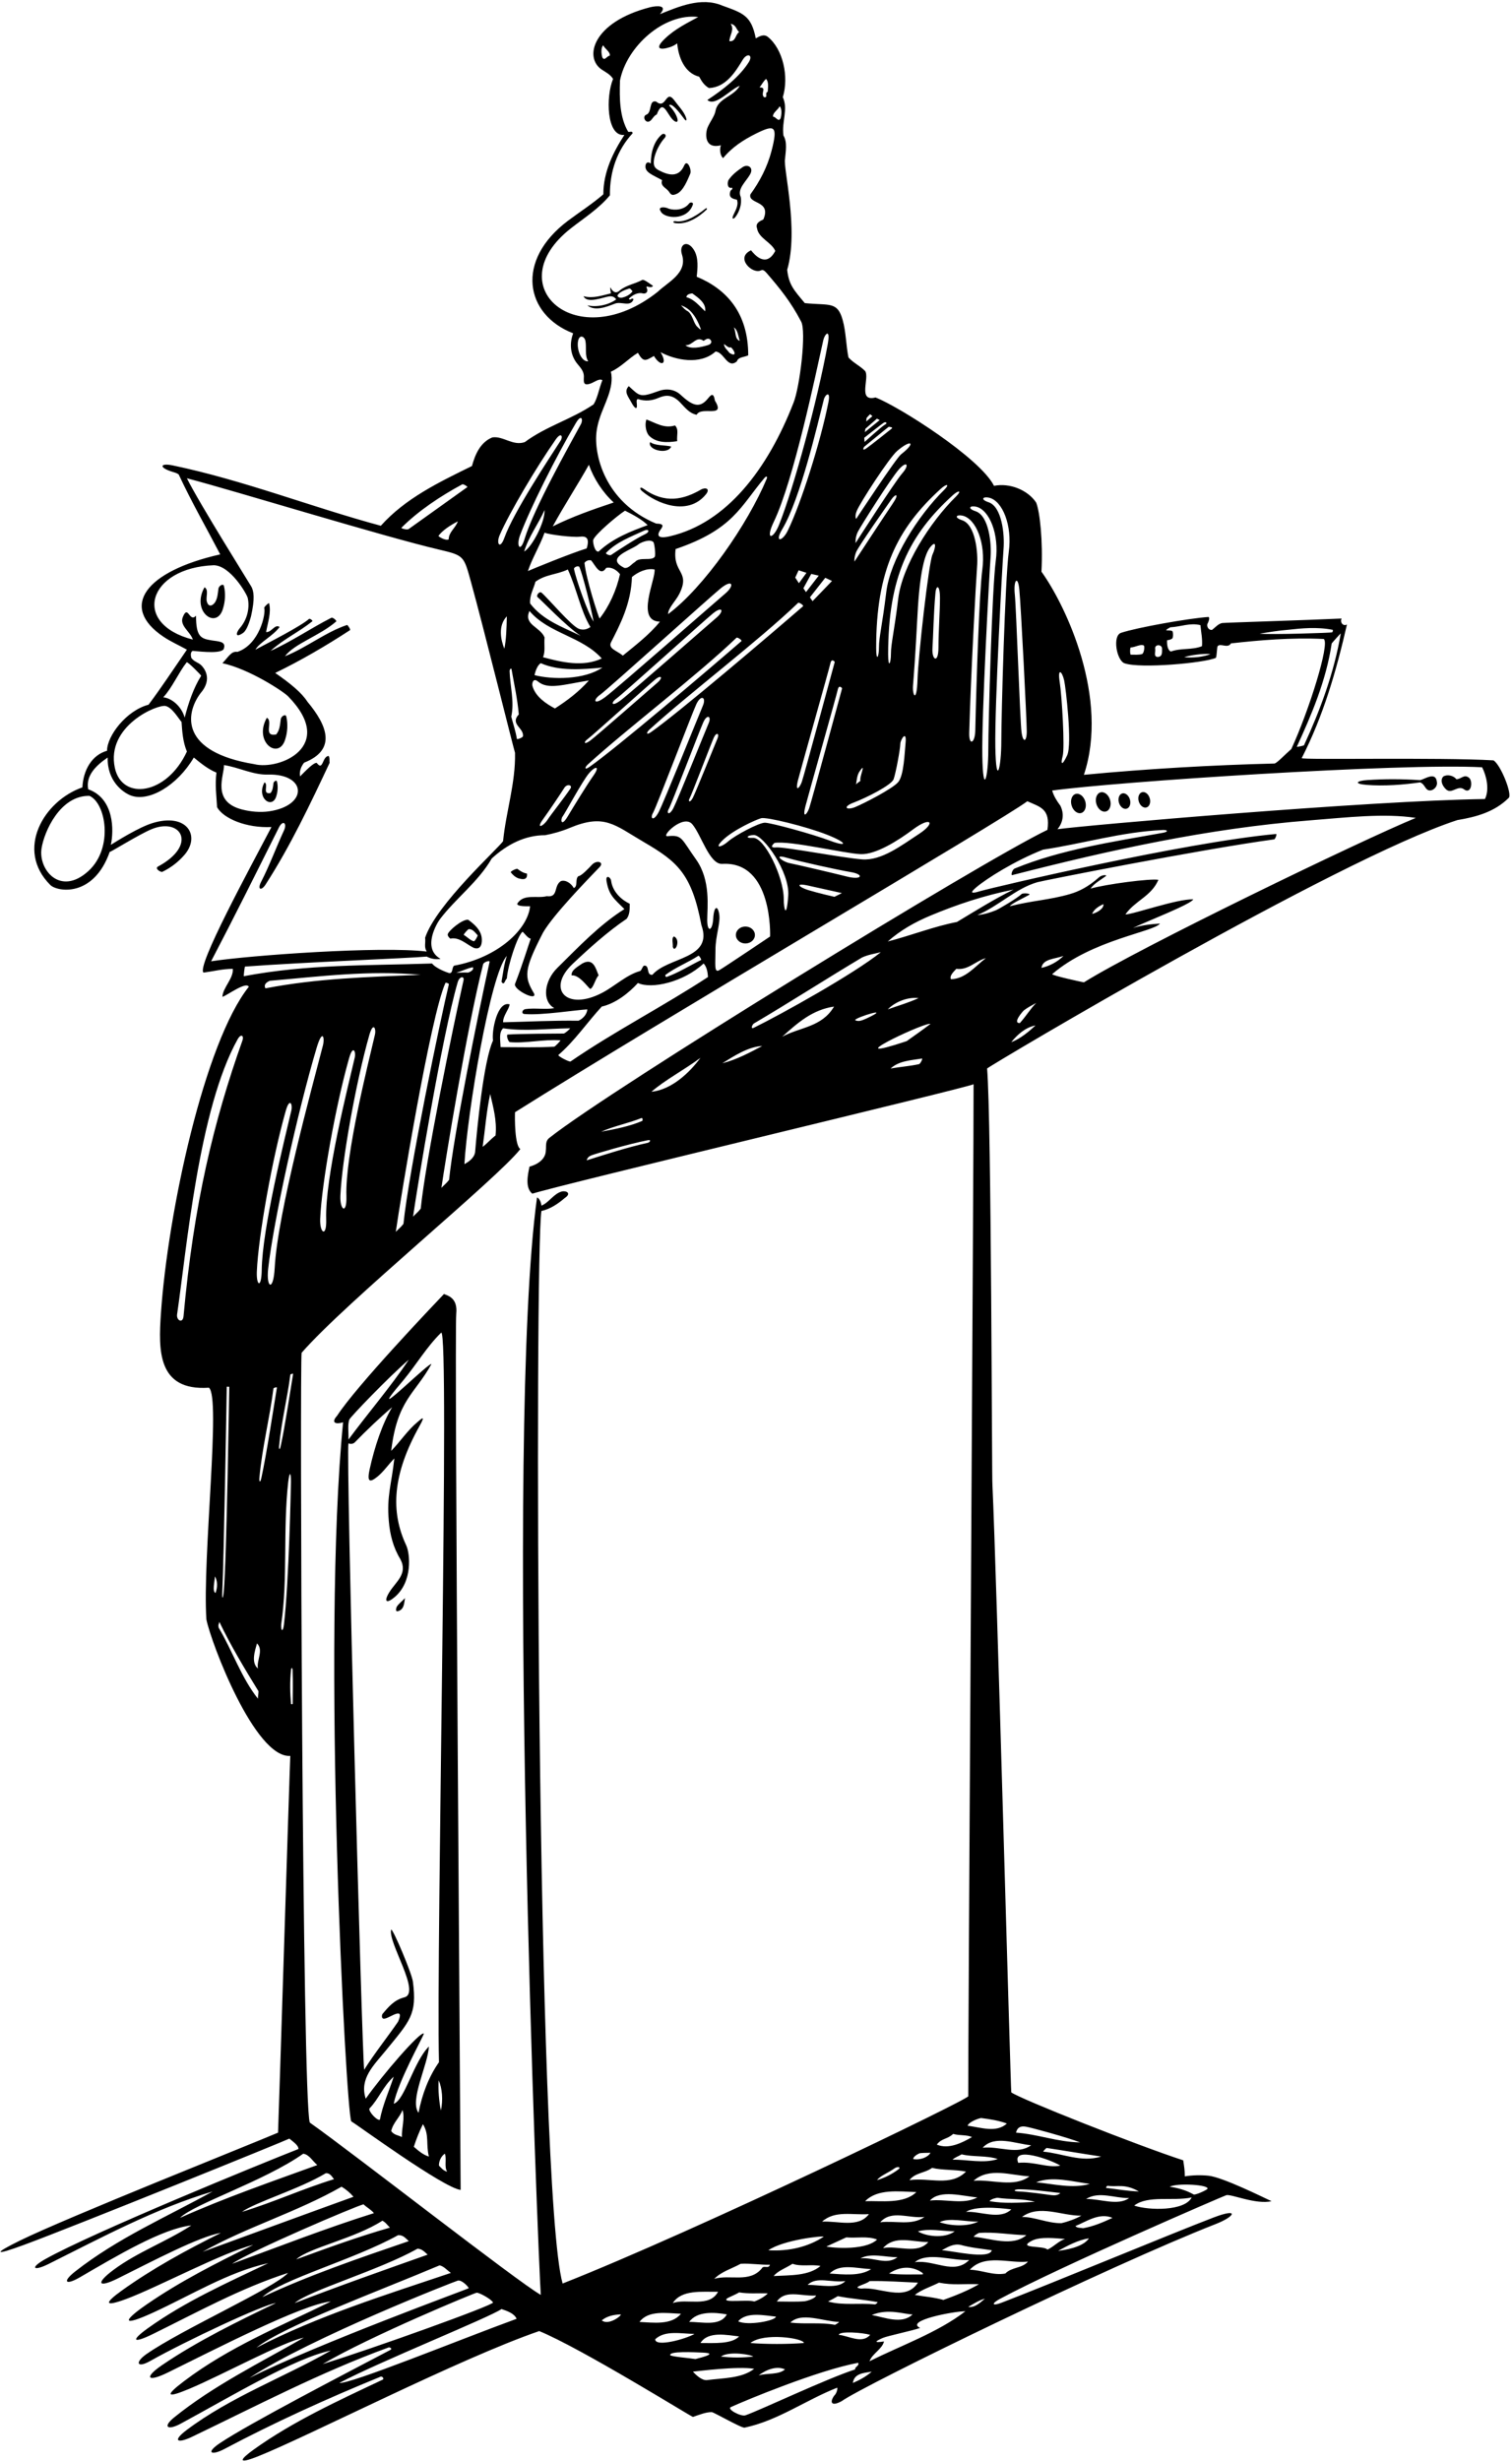 <?xml version="1.0" encoding="UTF-8"?>
<svg xmlns="http://www.w3.org/2000/svg" xmlns:xlink="http://www.w3.org/1999/xlink" width="394pt" height="641pt" viewBox="0 0 394 641" version="1.1">
<g id="surface1">
<path style=" stroke:none;fill-rule:nonzero;fill:rgb(0%,0%,0%);fill-opacity:1;" d="M 389.16 198.031 C 375.07 197.215 339.527 197.949 339.199 197.461 C 344.852 186.402 348.211 174.773 350.992 162.652 C 349.93 163.227 349.109 161.996 349.602 161.094 C 340.922 161.504 318.855 162.176 318.434 162.27 C 317.438 162.488 316.605 163.469 315.859 164.043 C 315.074 164.234 314.383 163.305 314.629 162.488 C 314.711 162.406 315.449 160.852 314.875 160.688 C 309.688 161.051 296.289 163.438 292.121 164.82 C 289.824 165.582 290.969 172.039 293.047 172.758 C 297.168 174.184 313.828 172.688 316.84 171.332 C 317.086 170.84 317.109 168.543 317.285 168.316 C 318 167.391 319.914 169.016 320.773 167.566 C 328.145 166.746 336.496 166.008 344.934 166.418 C 346.66 167.496 341 185.344 336.496 195.082 C 334.766 196.598 332.895 198.605 332.156 198.852 C 315.859 199.262 298.742 200.242 282.445 201.801 C 289.059 181.895 277.898 157.973 271.387 148.891 C 271.797 140.926 270.977 133.25 269.996 130.875 C 267.785 127.598 263.113 125.715 259.02 126.535 C 255.395 119.281 234.184 105.844 228.145 103.52 C 223.395 104.746 226.672 98.441 225.441 96.641 C 223.969 95.164 222.574 94.676 221.102 93.117 C 220.465 90.117 220.473 86.473 219.574 83.305 C 218.203 78.445 216.191 79.598 209.719 78.949 C 206.938 75.613 205.547 74.203 205.129 70.27 C 208.191 59.828 204.066 43.734 204.559 41.441 C 204.723 39.473 205.215 37.016 204.148 35.297 C 203.656 31.531 205.457 28.5 203.984 25.305 C 205.621 20.062 204.066 12.773 200.055 9.582 C 198.988 8.781 197.844 9.5 196.941 9.988 C 195.77 4.078 193.68 3.426 188.258 1.473 C 182.691 -0.902 176.711 1.801 171.961 3.684 C 174.188 1.227 171.07 1.48 169.422 1.883 C 154.328 5.754 152.078 15.121 156.902 18.188 C 157.941 18.848 159.105 19.469 159.758 20.555 C 157.832 25.156 158.031 35.684 162.707 35.133 C 159.84 39.555 157.219 44.715 157.219 50.613 C 154.254 53.176 150.949 55.277 147.969 57.52 C 134.258 67.836 136.746 81.906 149.355 86.812 C 148.254 89.754 148.707 92.727 150.566 94.906 C 151.355 95.836 152.113 96.742 152.145 97.949 C 152.176 99.141 151.688 100.766 154.07 99.82 C 155.062 99.426 156.156 98.516 156.973 99.016 C 156.074 101.227 155.746 103.602 154.68 105.32 C 148.867 109.254 142.395 110.973 136.746 115.148 C 133.633 116.215 131.129 113.5 128.309 113.922 C 125.195 115.148 123.805 118.344 122.984 121.375 C 114.305 125.633 105.621 129.809 99.234 136.934 C 80.977 132.008 63.598 125.09 44.973 121.207 C 41.754 120.535 41.293 121.73 44.793 122.84 C 45.406 123.031 46.082 123.176 46.574 123.586 C 49.93 130.793 53.703 137.328 57.383 144.387 C 37.828 148.805 30.996 158.047 42.594 165.836 C 44.492 167.113 46.738 168.105 48.703 169.203 C 44.379 175.484 42.316 178.703 38.711 183.535 C 32.93 185.051 27.895 191.641 27.895 195.535 C 23.965 196.641 21.711 200.484 21.465 205.07 C 11.402 208.574 3.906 221.312 13.102 230.484 C 14.906 232.285 24.363 233.828 28.59 221.875 C 28.836 221.957 36.137 217.363 39.469 215.973 C 47.172 212.766 51.645 220.09 41.102 225.727 C 40.281 226.297 41.953 227.227 42.297 227.066 C 44.512 226.016 46.5 224.465 48.074 222.641 C 52.34 217.688 48.699 211.562 39.648 214.398 C 36.113 215.508 30.488 219.031 28.883 220.035 C 29.691 216.363 29.805 207.973 22.984 205.566 C 22.25 201.883 25.281 199.18 28.062 197.297 C 27.895 203.449 32.066 206.414 34.086 207.184 C 38.738 208.953 46.164 204.66 50.504 197.297 C 52.305 198.77 54.191 200.324 56.402 201.227 C 55.992 204.586 56.402 206.961 56.566 210.234 C 58.203 213.184 64.207 215.711 70.734 215.395 C 65.082 226.203 51.078 251.84 53.043 253.312 C 55.582 252.984 58.039 252.332 60.66 252.332 C 60.906 254.789 58.039 257.246 57.957 259.621 C 59.023 259.375 64.098 255.523 64.836 257 C 53.305 271.461 43.727 315.707 41.934 342.094 C 41.289 351.602 40.965 362.332 54.434 361.422 C 57.629 363.797 52.715 405.566 53.781 421.781 C 54.996 427.867 66.418 457.941 75.648 457.324 C 75.484 459.945 72.535 554.785 72.453 555.441 C 65.43 558.453 17.586 577.469 5.184 583.555 C -1.68 586.922 -1.738 587.621 6.246 584.676 C 19.789 579.68 74.668 557.438 75.402 556.996 C 76.383 557.816 77.777 558.719 77.777 559.699 C 68.336 563.387 24.137 581.461 11.824 588.367 C 7.688 590.684 8.648 591.645 12.684 589.633 C 26.629 582.676 40.613 575.145 55.418 570.758 C 43.34 577.449 30.754 582.844 19.566 591.617 C 16.18 594.273 17.035 595.305 20.789 593.129 C 30.43 587.531 42.324 580.422 49.848 579.602 C 43.398 583.828 35.883 586.488 29.551 591.203 C 24.809 594.734 25.617 595.938 30.668 593.426 C 39.477 589.051 52.098 582.387 57.547 581.566 C 48.566 586.02 39.652 590.879 31.656 596.629 C 27.309 599.758 26.973 600.949 32.832 598.785 C 40.883 595.809 58.367 586.484 65.984 584.68 C 56.281 589.449 46.969 594.145 38.113 600.258 C 31.984 604.492 31.617 606.105 39.867 602.324 C 49.777 597.789 59.492 591.723 69.914 589.43 C 59.285 594.512 48.441 599.305 38.605 606.328 C 33.887 609.699 34.676 610.426 39.867 607.875 C 51.391 602.215 62.758 595.918 75.074 591.969 C 71.301 596.027 47.441 606.652 38.156 613.121 C 35.105 615.25 35.652 616.875 39.098 614.938 C 48.535 609.625 68.816 600.137 71.879 599.832 C 62.012 604.574 51.504 609.672 42.219 615.996 C 37.5 619.211 38.285 620.594 43.781 617.895 C 55.574 612.105 78.84 600.098 86.211 599.422 C 73.07 605.879 59.707 611.254 47.891 620.219 C 43.016 623.918 43.215 624.723 49.328 622.16 C 57.852 618.59 73.805 609.875 79.168 608.84 C 67.648 615.445 55.621 621.332 45.391 629.602 C 42.277 632.117 43.688 633.078 47.094 631.234 C 60.453 624.004 76.805 614.129 86.211 612.199 C 73.863 619.242 60.109 624.258 48.652 632.879 C 44.777 635.797 46.254 636.473 50.098 634.629 C 66.812 626.613 83.621 617.805 101.234 611.395 C 101.551 611.277 102.355 611.695 101.695 612.043 C 89.359 618.531 64.918 631.219 57.348 636.277 C 53.406 638.91 55.168 639.582 58.441 637.848 C 71.531 630.91 85.457 624.602 98.988 619.078 C 99.562 618.668 100.207 619.547 99.711 619.781 C 88.246 625.203 76.43 630.59 66.164 637.945 C 62.395 640.645 61.809 641.902 67.211 639.754 C 80.273 634.555 119.785 614.238 140.512 607.121 C 151.391 611.574 180.07 629.398 180.562 629.477 C 181.988 629.02 183.91 628.195 185.477 628.23 C 186 628.246 193.234 632.434 194.023 632.27 C 202.66 630.461 209.824 625.164 218.152 621.863 C 218.316 622.027 218.07 623.336 217.336 623.992 C 216.105 625.793 216.742 626.781 219.301 625.383 C 225.352 621.105 289.184 590.047 316.762 579.258 C 321.938 577.234 323.004 574.953 316.199 577.555 C 305.27 581.73 274.051 594.715 261.09 599.699 C 258.328 600.762 258.379 599.91 260.531 598.754 C 276.574 590.148 319.031 571.859 319.574 571.719 C 320.812 571.402 327.336 574.238 331.34 573.297 C 329.371 572.395 318.633 567.039 314.918 566.66 C 312.883 566.453 310.793 566.508 308.734 566.824 C 308.734 565.105 308.57 564.285 308.324 562.648 C 296.285 558.719 266.062 546.762 263.523 544.957 C 263.359 544.469 259.676 409.332 258.609 386.727 C 258.445 386.645 258.363 291.645 257.219 278.293 C 258.121 277.391 348.273 223.855 379.738 213.594 C 384.652 212.773 389.406 211.496 393.09 207.859 C 394.238 207.121 391.043 199.098 389.16 198.031 Z M 297.574 170.355 C 296.746 170.594 295.645 170.516 294.66 170.504 C 294.43 170.504 294.43 168.641 294.66 168.629 C 295.836 168.578 297.195 167.691 298.035 168.109 C 298.367 168.277 298.117 170.199 297.574 170.355 Z M 301.586 171.102 C 300.523 170.938 301.176 169.707 301.016 168.969 C 300.852 167.742 302.816 167.742 302.816 168.969 C 302.816 170.035 302.898 171.102 301.586 171.102 Z M 304.125 166.742 C 304.637 166.695 305.172 166.57 305.496 166.262 C 305.746 166.027 305.73 164.492 305.469 164.359 C 304.637 163.93 302.699 164.633 304.945 163.383 C 307.812 163.219 310.023 162.156 312.809 162.812 C 312.973 164.695 313.379 166.414 313.215 168.297 C 310.516 169.363 307.812 168.707 305.109 169.691 C 304.289 169.363 304.043 167.969 304.125 166.742 Z M 308.57 171.168 C 309.961 170.676 313.402 170.156 315.449 170.352 C 313.648 171.086 310.945 171.398 308.57 171.168 Z M 156.945 14.918 C 156.699 14.016 156.535 12.461 157.191 11.805 C 157.602 12.707 159.074 13.527 158.91 14.508 C 158.176 14.508 157.52 16.062 156.945 14.918 Z M 23.312 207.285 C 27.598 209.145 29.629 220.855 23.031 226.863 C 15.723 233.516 9.984 226.523 10.82 221.012 C 11.496 216.539 15.727 207.109 23.312 207.285 Z M 328.227 165.027 C 330.355 164.699 333.223 164.207 335.516 164.043 C 339.199 163.633 343.215 163.227 347.309 164.043 C 347.336 164.395 347.25 164.602 347.113 164.703 C 346.98 164.805 331.094 165.355 328.227 165.027 Z M 347.008 167.621 C 347.027 167.496 349.395 164.867 349.375 164.996 C 347.652 175.184 344.012 184.984 339.805 194.09 C 339.738 194.23 337.887 194.586 337.926 194.496 C 341.766 186.164 345.582 177.207 347.008 167.621 Z M 277.305 177.223 C 277.711 178.973 279.449 193.797 278.086 196.723 C 276.723 199.645 276.332 199.062 276.914 196.914 C 277.5 194.77 276.723 181.316 276.137 177.609 C 275.551 173.906 276.723 174.688 277.305 177.223 Z M 265.605 153.43 C 266.023 157.387 267.555 187.75 267.555 190.48 C 267.555 193.211 266.582 193.602 266.191 190.676 C 265.801 187.75 264.824 158.5 264.438 154.797 C 264.047 151.09 265.215 149.727 265.605 153.43 Z M 257.805 129.641 C 261.238 130.5 263.805 136.805 262.875 143.68 C 261.902 150.895 260.926 185.996 260.926 193.016 C 260.926 200.035 259.562 205.301 259.367 194.574 C 259.172 183.852 261.203 146.719 261.512 142.902 C 261.805 139.207 261.086 131.969 257.609 130.812 C 255.27 130.031 256.246 129.25 257.805 129.641 Z M 254.414 131.98 C 257.852 132.84 260.414 139.145 259.484 146.02 C 258.512 153.234 257.535 188.336 257.535 195.355 C 257.535 202.375 256.172 207.641 255.977 196.914 C 255.781 186.191 257.816 149.059 258.121 145.242 C 258.418 141.547 257.695 134.309 254.223 133.152 C 251.883 132.371 252.855 131.59 254.414 131.98 Z M 250.906 134.32 C 254.34 135.18 256.906 141.484 255.977 148.359 C 255.203 154.094 254.426 177.414 254.141 190.285 C 254.066 193.621 252.473 194.328 252.562 190.871 C 252.973 175.82 254.363 150.688 254.609 147.582 C 254.906 143.887 254.188 136.648 250.711 135.492 C 248.371 134.711 249.348 133.93 250.906 134.32 Z M 249.129 129.301 C 242.277 136.047 235.09 147.434 234.062 155.918 C 233.039 164.398 232.164 167.617 232.164 170.25 C 232.164 172.883 231.434 174.199 231.434 170.395 C 231.434 150.32 236.891 139.332 248.25 129.008 C 249.859 127.547 250.691 127.762 249.129 129.301 Z M 205.742 224.801 C 203.789 224.41 201.258 222.266 205.156 223.438 C 208.012 224.293 218.223 226.555 221.73 227.141 C 225.242 227.727 224.656 229.285 220.758 228.312 C 216.855 227.336 207.691 225.191 205.742 224.801 Z M 219.391 232.602 L 217.441 233.574 C 217.441 233.574 213.152 232.602 210.617 231.82 C 208.082 231.039 207.105 229.871 210.617 230.652 C 214.312 231.473 219.391 232.602 219.391 232.602 Z M 187.41 238.062 C 187.02 235.723 186.047 235.914 185.852 239.23 C 185.656 242.547 184.289 242.938 184.289 239.621 C 184.289 236.305 185.266 229.285 181.367 223.824 C 177.465 218.367 177.855 217.391 173.957 217.781 C 172.047 217.973 178.051 211.93 180.391 214.66 C 182.73 217.391 184.875 225.191 188.191 224.996 C 201.457 224.215 200.672 243.91 200.672 243.91 C 200.672 243.91 188.777 251.906 187.41 252.688 C 186.047 253.465 186.438 251.125 186.438 247.422 C 186.438 243.715 187.801 240.402 187.41 238.062 Z M 132.812 271.414 C 136.98 271.809 141.605 270.613 146.027 270.953 C 146.211 270.969 144.633 272.59 144.434 272.605 C 140.426 272.871 134.652 272.723 130.438 272.723 C 130.391 270.875 129.945 268.957 131.094 267.809 C 136.562 268.672 142.629 267.891 148.508 267.816 C 148.793 267.812 147.176 269.176 146.898 269.18 C 144.395 269.203 135.707 269.227 132.238 269.449 C 131.914 269.777 132.402 271.168 132.812 271.414 Z M 145.512 274.762 C 149.797 271.074 152.98 266.297 156.809 262.16 C 160.414 261.34 163.852 258.637 166.23 256.016 C 169.805 257.699 178.176 255.773 183.344 250.938 C 184.164 251.758 184.41 253.23 184.492 254.461 C 172.914 262.047 160.09 268.621 148.676 276.461 C 148.383 276.66 145.215 275.016 145.512 274.762 Z M 173.477 253.852 C 176.109 251.91 179.207 250.73 181.992 248.922 C 182.172 248.805 182.855 249.949 182.691 250.027 C 179.691 251.508 176.852 253.309 173.738 254.438 C 173.477 254.531 173.215 254.047 173.477 253.852 Z M 141.902 138.734 C 143.297 139.309 149.43 139.988 151.008 139.789 C 152.637 139.586 153.754 139.961 152.879 142.832 C 148.621 144.141 138.465 148.32 137.562 148.727 C 138.711 145.289 140.676 142.176 141.902 138.734 Z M 136.582 143.648 C 137.809 139.637 140.266 136.523 141.902 132.84 C 142.074 135.988 138.562 142.566 136.582 143.648 Z M 176.055 142.996 C 191.082 137.895 192.957 131.871 199.242 124.438 C 199.645 123.961 200.062 124.043 199.797 124.684 C 194.812 136.594 183.418 152.996 174.09 159.949 C 174.09 158.34 176.102 156.539 177.051 154.613 C 179.965 148.695 175.238 149.383 176.055 142.996 Z M 187.801 153.234 C 190.922 150.699 191.508 152.457 188.973 154.602 C 186.438 156.746 160.891 179.172 157.77 181.512 C 154.652 183.852 154.457 182.289 156.406 180.926 C 158.355 179.562 184.895 155.598 187.801 153.234 Z M 161.762 182.383 C 159.266 184.254 159.109 183.008 160.668 181.914 C 162.23 180.82 183.461 161.652 185.785 159.762 C 188.281 157.734 188.75 159.137 186.723 160.855 C 184.691 162.57 164.258 180.512 161.762 182.383 Z M 171.348 177.77 C 169.926 178.969 155.621 191.527 153.875 192.836 C 152.129 194.148 152.02 193.273 153.109 192.508 C 154.203 191.746 169.062 178.324 170.691 177.004 C 172.438 175.586 172.766 176.566 171.348 177.77 Z M 139.285 175.836 C 139.445 175.102 139.938 173.297 140.922 172.727 C 145.754 174.855 151.73 174.363 156.973 173.871 C 152.242 177.078 143.953 177.039 139.285 175.836 Z M 162.297 170.758 C 160.852 169.48 158.367 168.965 159.23 167.273 C 161.453 162.91 164.445 157.324 164.672 150.285 C 166.23 148.973 168.52 147.91 170.57 148.32 C 170.906 150.848 165.523 161.758 171.961 161.914 C 169.258 165.273 165.492 168.141 162.297 170.758 Z M 170.617 145.016 C 169.762 146.199 166.656 144.941 165.492 146.352 C 164.508 146.926 163.852 148.074 162.707 147.91 C 160.98 147.059 160.559 146.273 160.84 145.551 C 161.453 143.977 165.406 142.695 166.473 141.684 C 167.32 141.141 169.414 140.328 170.258 141.191 C 170.555 141.496 170.902 144.621 170.617 145.016 Z M 168.18 139.086 C 165.758 140.215 160.938 143.402 159.215 144.555 C 158.898 144.77 157.688 144.25 157.934 143.992 C 160.676 141.148 164.359 139.812 167.809 138.215 C 169.082 137.625 169.395 138.52 168.18 139.086 Z M 155.992 143.648 C 154.926 143.895 154.434 141.062 154.574 140.633 C 155.047 139.184 160.824 134.312 162.871 133.004 C 165 134.066 167.293 135.297 168.766 136.77 C 164.262 138.41 159.676 140.211 155.992 143.648 Z M 157.957 147.91 C 159.348 147.582 160.742 148.48 161.559 149.547 C 160.66 153.641 158.773 157.902 156.238 161.094 C 155.91 160.605 152.715 150.777 152.305 146.598 C 152.652 146.125 153.289 145.781 154.023 145.941 C 155.008 147.008 156.398 150.367 157.957 147.91 Z M 140.137 155.574 C 141.035 156.254 147.637 163.227 151.324 165.602 C 146.574 163.305 141.414 161.504 138.137 157.164 C 137.973 155.035 139.039 153.395 139.527 151.512 C 142.23 149.547 145.016 149.711 147.965 148.32 C 150.258 153.234 151.324 159.211 153.859 163.305 C 152.766 164.062 151.777 164.113 150.863 163.781 C 148.898 163.066 142.766 155.762 141.109 154.355 C 140.559 153.887 139.562 155.141 140.137 155.574 Z M 149.578 148.184 C 149.488 147.688 150.781 147.199 151.004 147.723 C 151.867 149.738 154.043 158.379 154.68 161.914 C 153.148 159.617 150.043 150.738 149.578 148.184 Z M 137.973 159.129 C 142.969 165.027 151.566 165.684 156.809 171.496 C 151.977 173.789 146.328 172.48 141.496 171.168 C 142.148 169.695 141.738 167.977 141.902 166.008 C 140.758 163.227 136.336 162.734 137.973 159.129 Z M 140.211 177.516 C 142.844 179.699 146.824 178.285 153.453 177.23 C 150.75 180.258 147.883 182.391 144.605 184.52 C 142.316 183.301 139.523 181.457 138.746 178.656 C 138.59 178.082 138.855 176.391 140.211 177.516 Z M 141.488 213.395 C 143.391 210.762 146.316 206.371 147.047 205.203 C 147.777 204.031 149.227 204.488 148.656 205.352 C 146.906 207.973 143.828 211.785 142.66 213.539 C 141.488 215.297 139.586 216.027 141.488 213.395 Z M 146.605 212.66 C 147.191 211.93 151.785 203.379 153.48 201.402 C 155.234 199.352 156.406 199.5 154.652 201.984 C 152.895 204.473 149.68 209.738 147.922 212.66 C 146.168 215.586 146.023 213.395 146.605 212.66 Z M 153.562 199.77 C 152.301 200.652 152.324 199.879 153.156 199.121 C 163.336 189.828 181.566 176.031 191.91 166.102 C 192.141 165.879 193.465 166.746 193.188 166.988 C 184.801 174.262 160.559 194.887 153.562 199.77 Z M 169.215 190.043 C 179.391 180.75 197.625 166.953 207.969 157.023 C 208.199 156.801 209.523 157.672 209.246 157.91 C 200.855 165.184 176.613 185.809 169.621 190.695 C 168.359 191.574 168.383 190.801 169.215 190.043 Z M 208.18 151.895 L 207.227 150.434 L 208.105 148.531 L 210.152 149.191 Z M 211.395 149.48 L 213.348 149.922 L 210.031 154.211 L 209.348 153.211 Z M 179.715 207.898 C 180.215 207.031 185.367 193.488 186.016 192.09 C 186.707 190.594 187.516 191.043 186.98 192.289 C 186.441 193.535 181.285 206.363 180.535 207.797 C 179.781 209.234 179.215 208.762 179.715 207.898 Z M 175.465 210.492 C 174.391 212.543 173.578 211.867 174.293 210.633 C 175.008 209.398 182.371 190.051 183.293 188.055 C 184.281 185.91 185.438 186.559 184.672 188.336 C 183.906 190.117 176.535 208.441 175.465 210.492 Z M 170.18 211.68 C 171.07 210.133 180.277 185.949 181.43 183.453 C 182.664 180.773 184.109 181.582 183.152 183.809 C 182.195 186.035 172.984 208.938 171.641 211.5 C 170.301 214.062 169.285 213.223 170.18 211.68 Z M 196.188 218.219 C 193.992 218.367 194.723 217.488 196.48 217.488 C 198.93 217.488 205.84 227.141 205.398 233.281 C 204.961 239.426 204.23 236.938 204.23 234.16 C 204.23 228.312 199.16 218.02 196.188 218.219 Z M 202.23 220.707 C 200.086 220.902 201.84 219.535 201.84 219.535 C 205.961 218.887 219.961 222.281 224.266 222.461 C 228.176 222.625 234.016 218.949 237.914 216.027 C 242.598 212.516 243.961 214.27 239.477 217.195 C 234.992 220.121 229.727 224.215 224.656 223.824 C 219.586 223.438 204.375 220.512 202.23 220.707 Z M 239.086 177.027 C 238.891 183.266 237.723 181.121 237.914 178.586 C 238.109 176.051 238.5 171.371 239.086 160.062 C 239.672 148.75 241.012 144.246 242.402 142.512 C 243.961 140.562 243.961 142.316 242.984 144.461 C 242.012 146.605 239.281 170.785 239.086 177.027 Z M 242.984 168.836 C 243.18 165.715 243.27 159.875 243.766 154.406 C 243.961 152.262 244.938 152.262 244.938 155.77 C 244.938 159.281 244.547 164.352 244.547 168.641 C 244.547 172.93 242.789 171.957 242.984 168.836 Z M 245.129 127.324 C 246.738 125.863 247.57 126.078 246.008 127.617 C 239.156 134.363 231.969 145.754 230.941 154.234 C 229.918 162.719 229.043 165.934 229.043 168.566 C 229.043 171.199 228.312 172.516 228.312 168.715 C 228.312 148.637 233.77 137.652 245.129 127.324 Z M 225.801 108.898 C 225.801 108.898 226.312 108.238 226.754 107.875 L 227.336 108.387 L 225.73 109.773 Z M 225.508 111.676 L 228.508 109.043 L 229.238 109.41 L 225.363 112.555 Z M 230.336 110.066 C 230.848 109.773 231.359 110.215 230.629 110.578 C 229.895 110.945 225.289 115.113 225.289 115.113 L 225.215 114.016 C 225.215 114.016 229.824 110.359 230.336 110.066 Z M 225.289 116.285 C 225.582 116.062 231.066 111.531 231.578 111.164 C 231.578 111.164 232.82 111.238 232.383 111.605 C 231.945 111.969 226.898 115.992 225.73 116.797 C 224.559 117.602 224.996 116.504 225.289 116.285 Z M 223.242 133.102 C 224.121 130.906 231.73 119.203 233.773 117.453 C 237.438 114.312 238.863 115.168 234.797 118.332 C 233.48 119.355 223.098 135.148 223.098 135.148 C 223.098 135.148 222.656 134.566 223.242 133.102 Z M 223.535 138.512 C 224.266 137.051 232.016 124.789 234.211 122.281 C 236.258 119.941 237.137 120.965 235.09 123.305 C 233.039 125.645 222.949 141.438 222.949 141.438 C 222.949 141.438 222.805 139.977 223.535 138.512 Z M 223.098 143.777 C 223.68 142.316 231.332 131.43 232.309 130.031 C 233.336 128.566 234.504 128.422 232.602 131.199 C 230.699 133.98 222.656 146.266 222.656 146.266 C 222.656 146.266 222.512 145.242 223.098 143.777 Z M 224.215 203.355 C 223.887 203.684 223.312 203.93 223.066 204.34 C 223.23 203.355 223.312 201.801 224.051 200.816 C 225.852 198.277 223.887 202.371 224.215 203.355 Z M 222.512 209.008 C 225.633 207.836 232.262 204.52 232.848 202.961 C 233.43 201.402 234.602 194.965 234.602 193.797 C 234.602 192.625 236.355 189.895 235.965 193.602 C 235.719 195.938 235.574 201.984 234.016 203.742 C 232.457 205.496 225.242 209.199 222.902 210.176 C 220.562 211.152 219.391 210.176 222.512 209.008 Z M 216.27 218.949 C 211.59 217.195 200.867 214.27 199.305 214.27 C 197.746 214.27 191.508 217.586 189.75 219.145 C 187.996 220.707 186.047 221.098 188.191 218.949 C 190.984 216.16 196.965 213.492 198.332 213.102 C 199.695 212.711 210.031 215.246 215.492 217.391 C 220.949 219.535 220.949 220.707 216.27 218.949 Z M 218.297 179.648 C 218.617 178.152 219.441 179.262 219.441 179.262 C 219.152 180.238 211.441 208.891 210.84 210.551 C 210.238 212.211 209.008 213.336 209.906 209.891 C 210.809 206.445 217.977 181.141 218.297 179.648 Z M 217.523 172.395 C 217.234 173.371 209.523 202.02 208.922 203.684 C 208.32 205.344 207.09 206.469 207.988 203.023 C 208.891 199.578 216.059 174.27 216.379 172.777 C 216.699 171.285 217.523 172.395 217.523 172.395 Z M 211.738 156.574 L 211.055 155.574 L 215.051 150.48 L 216.809 151.309 Z M 215.887 104.656 C 213.887 114.895 208.695 131.262 205.246 138.266 C 203.836 141.125 201.723 141.352 203.848 137.805 C 208.559 129.945 213.059 110.414 214.676 104.047 C 215.004 102.762 216.48 101.609 215.887 104.656 Z M 214.516 88.691 C 214.922 86.887 216.465 85.375 215.688 89.664 C 213.062 104.09 206.883 126.977 203.012 136.66 C 201.43 140.613 199.305 140.758 201.645 135.883 C 206.828 125.086 212.512 97.629 214.516 88.691 Z M 203.164 27.68 C 203.82 28.336 203.656 29.891 203.41 30.793 C 202.84 31.938 202.184 30.383 201.445 30.383 C 201.281 29.402 202.754 28.582 203.164 27.68 Z M 199.645 20.555 C 200.379 21.457 200.109 22.766 200.055 23.914 C 199.152 24.16 200.297 25.551 199.07 25.305 C 198.086 24.242 199.973 22.766 197.922 22.766 C 198.578 21.949 198.988 21.047 199.645 20.555 Z M 190.391 6.223 C 191.781 6.387 191.863 7.695 192.602 8.352 C 191.535 9.09 191.781 10.891 190.062 10.727 C 190.145 9.09 191.453 7.695 190.391 6.223 Z M 150.703 88.527 C 151.109 87.125 152.305 87.605 152.547 88.785 C 152.891 90.453 152.312 92.668 153.289 94.102 C 151.355 94.297 150.102 90.598 150.703 88.527 Z M 155.461 112.324 C 155.609 111.238 155.852 110.141 156.238 109.008 C 157.301 105.484 160.168 100.98 159.184 96.805 C 161.805 95.656 163.77 93.363 166.23 91.891 C 167.645 94.402 168.215 93.977 170.406 92.711 C 172.117 95.629 174.125 95.004 172.125 91.727 C 175.965 93.785 182.445 95.164 186.457 91.562 C 188.668 91.645 189.57 96.23 192.027 94.102 C 192.355 92.953 193.992 93.035 194.977 92.547 C 194.977 81.359 189.191 75.242 181.543 72.07 C 181.789 69.922 182.082 67.125 180.828 65.102 C 179.105 62.316 176.867 63.656 177.703 66.281 C 179.254 71.141 173.973 73.496 171.387 76.004 C 150.297 92.738 129.668 74.426 148.754 59.477 C 152.191 56.777 156.082 54.324 158.938 50.859 C 158.855 44.715 160.824 39.066 164.836 34.723 C 164.836 33.988 164.098 34.48 163.688 34.312 C 161.477 30.547 161.395 25.797 161.559 20.965 C 163.266 12.168 172.957 3.355 181.953 4.422 C 178.977 6.059 175.93 7.492 173.184 10.141 C 170.684 12.555 171.703 13.195 174.539 12.297 C 175.234 12.078 175.887 11.723 176.465 11.301 C 176.793 14.902 178.352 19 182.199 19.98 C 182.773 21.047 183.426 22.191 184.738 22.93 C 189.145 22.773 191.66 18.684 193.523 15.602 C 194.711 13.641 196.316 14.285 195.105 16.211 C 192.762 19.934 188.469 23.336 184.328 26.043 C 186.379 27.934 190.512 23.078 192.766 22.355 C 191.125 25.223 187.113 25.551 186.457 28.828 C 186.258 30.172 185.059 31.633 184.398 33.176 C 183.754 34.676 183.445 38.934 187.852 37.836 C 187.441 38.984 187.688 40.539 188.422 41.195 C 190.75 38.336 193.777 36.395 196.98 34.801 C 201.84 32.387 202.766 32.691 201.055 39.27 C 199.957 43.488 198.004 47.234 195.547 50.613 C 194.812 53.234 201.129 52.125 198.906 57.164 C 198.004 57.574 196.777 58.148 197.27 59.457 C 197.68 62.078 201.035 63.062 202.02 65.355 C 199.613 69.922 196.535 66.25 195.711 65.191 C 191.477 67.117 196.047 71.453 198.203 70.453 C 198.73 70.207 199.039 70.262 199.891 71.25 C 203.223 75.129 206.031 78.539 208.734 83.699 C 210.211 86.156 208.406 100.898 206.77 104.91 C 200.02 122.266 189.301 136.25 174.539 139.676 C 170.633 140.582 171.527 138.805 172.043 138.066 C 172.664 137.176 173.312 136.406 170.98 136.359 C 157.492 130.75 154.66 118.191 155.461 112.324 Z M 183.754 81.078 C 182.199 79.688 180.969 77.969 178.84 77.395 C 179.004 76.574 179.824 76.512 180.398 76.41 C 181.871 77.477 184.082 78.949 183.754 81.078 Z M 184.727 88.246 C 185.406 88.465 185.812 89.496 184.418 89.906 C 182.555 90.453 180.023 91.051 178.594 89.926 C 180.562 90.008 181.379 87.387 183.344 88.777 C 183.715 88.531 184.266 88.102 184.727 88.246 Z M 182.215 84.664 C 182.93 86.328 182.645 86.016 181.645 85.051 C 180.738 84.176 180.48 81.984 179.25 81.078 C 178.43 80.672 178.105 80.18 177.449 79.523 C 179.973 80.336 181.316 82.562 182.215 84.664 Z M 190.062 91.891 C 189.57 91.152 188.668 90.578 188.668 89.598 C 189.039 89.844 189.961 90.777 190.465 90.438 C 191.586 91.492 192.027 93.117 190.062 91.891 Z M 191.207 85.258 C 192.273 85.91 192.355 87.551 192.766 88.777 C 191.371 88.285 191.863 86.402 191.207 85.258 Z M 159.922 130.875 C 154.516 132.676 149.109 134.559 144.035 137.098 C 146.98 131.691 150.668 126.043 153.453 121.047 C 154.68 124.566 156.973 128.172 159.922 130.875 Z M 151.383 110.453 C 148.414 115.91 139.094 132.438 136.676 140.422 C 135.582 144.027 134.473 142.234 135.492 139.469 C 137.992 132.699 145.012 118.684 150.059 110.184 C 151.559 107.652 151.98 109.348 151.383 110.453 Z M 132.793 174.785 C 132.781 174.336 133.219 173.863 133.305 174.344 C 134 178.328 134.824 181.906 135.188 186.074 C 132.805 188.598 136.539 189.562 136.281 191.738 C 136.238 192.105 134.723 192.668 134.688 192.445 C 134.387 190.488 133.738 188.633 133.223 186.648 C 134.102 182.766 132.887 178.559 132.793 174.785 Z M 130.23 139.312 C 132.727 133.574 139.746 121.695 144.793 114.492 C 146.297 112.348 146.715 113.785 146.117 114.719 C 143.148 119.344 133.828 133.352 131.41 140.117 C 130.316 143.172 129.211 141.652 130.23 139.312 Z M 132.074 160.523 C 131.988 163.938 131.914 166.5 131.422 168.957 C 130.52 166.746 129.699 162.98 132.074 160.523 Z M 120.453 126.148 C 120.723 126.004 121.941 126.75 121.781 126.863 C 117.113 130.176 109.066 135.98 106.496 137.785 C 106.062 138.09 104.449 137.609 104.602 137.457 C 109.012 133.035 114.832 129.18 120.453 126.148 Z M 119.301 135.789 C 118.727 137.508 116.926 138.574 116.926 140.457 C 116.188 140.949 114.148 139.711 114.262 139.555 C 115.305 138.152 117.168 136.898 119.301 135.789 Z M 48.645 172.492 C 48.848 172.23 52.488 175.895 52.418 176.008 C 50.48 179.078 49.078 183.102 48.129 186.895 C 47.238 183.805 44.609 181.809 42.543 181.609 C 44.859 179.145 46.508 175.215 48.645 172.492 Z M 29.93 199.992 C 27.582 189.066 41.086 183.336 43.188 183.883 C 44.883 184.324 46.328 186.871 47.309 188.039 C 47.473 190.414 47.637 193.199 48.703 195.738 C 43.449 207.09 31.781 208.598 29.93 199.992 Z M 70.133 211.309 C 67.836 211.645 65.355 211.414 63.078 210.832 C 54.98 208.77 58.473 201.852 58.367 199.262 C 62.316 199.871 65.871 201.844 69.828 201.738 C 79.949 201.469 80.406 209.805 70.133 211.309 Z M 55.008 250.367 C 61.129 238.676 66.797 227.281 72.664 215.543 C 73.719 213.438 74.887 214.371 74 216.285 C 71.906 220.809 70.266 225.359 68.035 229.684 C 66.984 231.723 68.09 232.098 69.203 230.375 C 75.711 220.297 80.926 209.238 85.887 198.688 C 85.805 198.031 85.969 197.379 85.641 196.887 C 83.918 196.969 84.246 200.98 82.527 198.688 C 81.707 198.605 79.766 200.621 78.188 202.211 C 77.961 200.859 78.453 199.633 79.242 198.637 C 87.816 195.27 85.266 188.938 80.102 182.75 C 78.641 180.465 75.777 178.07 71.715 175.266 C 78.25 172.113 84.938 168.211 91.191 164.129 C 91.445 163.965 90.559 162.727 90.441 162.77 C 84.852 164.629 79.867 168.68 74.254 170.922 C 76.691 167.633 83.41 165.539 87.613 161.852 C 87.805 161.684 86.719 160.711 86.355 160.895 C 81.199 163.5 75.844 167.16 70.488 169.531 C 73.902 166.43 77.973 164.574 81.387 161.812 C 81.578 161.66 80.746 161 80.52 161.203 C 78.402 163.094 70.035 167.352 66.555 169.203 C 67.703 167.238 71.031 165.734 72.863 163.305 C 71.633 162.406 70.734 164.781 69.34 164.617 C 69.789 162.07 70.719 159.594 70.125 157.121 C 70.07 156.891 68.777 158.094 68.852 158.328 C 69.32 159.859 67.609 167.824 61.887 169.777 C 60.25 169.531 59.594 171.027 57.957 172.727 C 65.023 174.262 73.863 180.113 75.09 181.367 C 87.824 194.426 72.738 200.684 66.23 199.016 C 47.031 195.84 48.188 186.016 52.223 180.586 C 55.652 176.672 52.961 173.789 52.469 173.297 C 51.652 172.48 50.586 172.398 49.848 171.332 C 49.602 170.309 49.758 169.785 50.191 169.516 C 52.82 169.758 58.203 170.352 58.367 168.793 C 58.918 167.012 56.758 167.051 55.227 166.797 C 52.375 166.332 51.082 165.938 51.078 160.359 C 49.359 162.242 49.031 157.492 47.719 160.523 C 46.574 162.898 49.523 164.371 50.258 166.582 C 34.137 162.457 38.535 147.863 55.711 147.215 C 60.051 147.301 64.328 154.719 64.555 155.742 C 65.109 158.246 64.484 161.309 62.504 163.586 C 61.477 164.773 61.191 166.324 63.352 164.836 C 63.941 164.43 64.672 163.242 65.41 160.523 C 66.453 155.863 66.145 153.988 65.492 152.781 C 65.18 152.199 51.902 131.039 48.703 124.566 C 61.367 127.883 99.844 139.734 114.512 143.164 C 120.953 144.672 120.855 144.82 122.711 151.504 C 125.898 162.988 134.066 195.926 134.207 196.066 C 134.371 204.012 131.828 211.465 131.094 219.078 C 129.863 220.965 113.73 235.461 110.781 244.223 C 110.945 245.695 110.453 246.598 111.191 247.828 C 99.168 246.367 65.082 248.809 55.008 250.367 Z M 63.535 254.25 C 63.449 254.266 63.762 251.746 63.84 251.742 C 79.398 250.594 106.008 249.598 111.191 249.137 C 112.344 249.742 113.609 249.941 114.809 249.734 C 109.844 247 113.941 240.324 114.633 239.41 C 118.691 234.031 124.645 229.676 128.145 223.586 C 132.176 219.891 136.828 217.523 142.066 217.523 C 144.176 217.109 146.32 216.523 148.34 215.676 C 157.531 211.812 160.059 214.805 167.836 219.355 C 176.434 224.391 180.234 227.473 182.773 240.945 C 185.965 249.875 174.09 249.137 169.996 253.887 C 168.277 254.051 169.422 251.266 167.785 251.512 C 167.293 251.922 167.293 252.578 166.801 252.902 C 163.293 253.852 160.168 256.887 156.855 258.605 C 147.574 263.426 142.363 257.555 149.191 251.074 C 153.441 247.047 158.41 242.578 163.281 239.309 C 164.098 238.246 164.098 236.852 164.098 235.379 C 161.754 234.277 159.605 232.133 159.238 229.348 C 159.117 228.438 157.762 227.707 158.055 229.477 C 158.66 233.156 160.02 234.082 162.707 236.77 C 156.207 240.859 150.746 246.645 145.227 252.09 C 141.781 255.488 141.172 260.762 144.441 262.566 C 142.23 262.996 139.375 262.461 136.91 262.82 C 136.09 262.941 135.727 264.012 136.668 264.098 C 141.035 264.496 150.145 263.031 153.043 262.895 C 152.961 264.125 151.977 265.27 150.75 265.844 C 143.789 265.762 137.809 266.09 131.094 266.254 C 131.094 264.453 132.566 263.059 132.812 261.586 C 129.602 260.621 128.074 268.465 128.473 271.004 C 126.012 276.273 124.297 294.02 123.805 300.078 C 123.559 301.637 122.086 302.617 121.02 303.191 C 121.758 290.086 127.777 253.555 132.074 248.973 C 131.34 251.102 131.094 253.477 130.684 255.688 C 131.422 256.918 131.586 255.117 132.074 254.871 C 132.32 251.348 134.859 243.648 136.172 242.668 C 136.746 243.156 137.562 244.387 138.301 244.469 C 137.938 245.438 136.016 251.664 134.211 256.242 C 133.645 257.684 139.934 260.887 139.184 258.785 C 136.543 254.371 136.469 252.68 141.496 242.91 C 144.172 238.273 152.945 229.258 156.254 225.82 C 157.504 224.523 155.492 223.871 154.234 225.246 C 153.527 226.012 151.402 228.254 150.75 228.172 C 149.766 228.906 150.668 230.871 149.52 231.281 C 148.867 230.137 147.473 229.07 146.164 229.48 C 144.195 230.711 145.59 233.82 142.477 233.41 C 139.938 234.066 136.418 232.676 134.777 235.379 C 134.777 236.113 137.07 236.031 138.137 236.031 C 137.504 242.055 129.797 249.387 118.316 251.512 C 117.691 252.07 118.07 253.457 117.137 253.453 C 116.977 253.453 113.648 252.332 112.586 250.938 C 95.473 251.508 80.223 251.105 63.535 254.25 Z M 129.129 295.738 C 127.734 296.805 126.996 297.785 125.77 298.688 C 126.426 294.102 126.754 289.434 127.734 284.926 C 128.473 288.203 129.535 291.809 129.129 295.738 Z M 90.266 311.547 C 90.418 316.418 88.535 315.211 88.699 311.426 C 89.098 302.156 92.762 281.781 96.23 269.602 C 97.266 265.98 98.062 267.91 97.699 269.477 C 95.895 277.223 89.918 300.766 90.266 311.547 Z M 85 317.543 C 85.156 322.414 83.27 321.211 83.434 317.422 C 83.832 308.152 87.496 287.777 90.969 275.598 C 92 271.977 92.797 273.906 92.434 275.473 C 90.629 283.219 84.652 306.762 85 317.543 Z M 69.176 257.41 C 68.605 256.426 69.504 255.77 70.324 255.441 C 83.672 254.297 96.039 252.66 109.637 253.887 C 95.879 254.461 82.773 254.789 69.176 257.41 Z M 75.926 289.195 C 74.121 296.941 68.34 319.902 68.199 330.781 C 68.133 335.652 66.762 334.934 66.926 331.148 C 67.324 321.875 70.988 301.504 74.461 289.324 C 75.492 285.699 76.289 287.633 75.926 289.195 Z M 116.055 256.039 C 116.156 255.812 117.012 256.16 116.973 256.332 C 114.867 264.996 106.496 305.18 105.133 318.754 C 104.391 319.723 103.727 320.176 103.133 320.836 C 104.281 312.812 112.148 264.75 116.055 256.039 Z M 119.27 255.809 C 119.734 254.223 121.055 254.137 120.781 255.348 C 117.953 267.895 110.879 302.41 109.633 314.789 C 108.891 315.762 108.227 316.211 107.633 316.875 C 108.664 309.656 115.137 270.035 119.27 255.809 Z M 118.891 253.312 C 120.363 252.984 121.676 252.168 123.23 251.922 C 123.559 252.578 122.656 253.066 122.004 253.312 C 120.773 253.23 119.547 253.395 118.891 253.312 Z M 125.895 251.141 C 126.043 250.559 127.691 250.004 127.574 250.535 C 124.457 264.754 118.188 295.711 117.023 307.293 C 116.281 308.262 115.621 308.715 115.023 309.379 C 115.996 302.594 121.77 267.18 125.895 251.141 Z M 47.828 342.777 C 47.641 344.836 45.918 343.875 46.145 342.344 C 48.637 325.383 51.762 288.836 61.934 270.66 C 62.781 269.145 63.637 269.695 63.172 271.008 C 55.703 291.973 50.504 313.449 47.828 342.777 Z M 59.742 361.18 C 59.742 361.18 59.066 406.285 58.305 414.555 C 58.117 416.57 57.82 416.66 57.926 414.562 C 58.344 406.344 59.09 361.16 59.09 361.16 Z M 56.156 414.902 C 55.254 414.41 55.953 411.945 55.992 410.562 C 56.695 411.598 56.73 413.426 56.156 414.902 Z M 67.211 442.422 C 62.871 436.934 60.66 430.137 56.973 423.91 C 56.809 423.012 57 423.23 57.164 422.414 C 60.113 428.555 63.672 434.504 67.359 440.484 C 67.359 441.223 67.211 441.602 67.211 442.422 Z M 67.211 434.559 C 65.328 433.004 66.473 429.809 66.965 428.004 C 68.77 429.809 66.801 432.43 67.211 434.559 Z M 68.105 384.938 C 67.785 386.371 67.496 385.902 67.59 384.879 C 68.309 377.016 70.285 369.316 71.254 361.621 C 71.27 361.473 72.199 361.16 72.156 361.41 C 71.352 366.289 69.453 378.824 68.105 384.938 Z M 73.273 423.094 C 75.043 411.004 73.703 398.625 75.098 386.023 C 75.41 383.23 75.855 383.242 75.816 386.039 C 75.801 387.152 75.305 411.984 73.992 423.113 C 73.758 425.113 73.18 424.945 73.273 423.094 Z M 76.281 443.676 C 76.277 443.941 75.84 443.902 75.828 443.746 C 75.59 440.902 75.504 438.043 75.836 434.906 C 75.91 434.227 76.223 434.277 76.254 435.043 C 76.371 437.895 76.293 441.047 76.281 443.676 Z M 73.137 376.676 C 72.883 377.824 72.652 377.449 72.727 376.633 C 73.301 370.34 74.883 364.184 75.656 358.023 C 75.672 357.906 76.414 357.656 76.379 357.855 C 75.734 361.758 74.219 371.785 73.137 376.676 Z M 71.586 330.145 C 71.25 336.57 69.309 335.461 69.883 330.391 C 71.289 317.973 77.434 289.973 82.508 272.902 C 84.02 267.824 84.691 270.184 84.129 272.355 C 81.344 283.105 72.336 315.918 71.586 330.145 Z M 46.902 577.637 C 50.438 574.043 68.93 568.055 79.004 560.93 C 80.562 561.094 81.543 562.977 82.691 563.879 C 70.734 568.219 58.613 572.395 46.902 577.637 Z M 84.902 566.008 C 85.969 565.926 86.457 566.824 87.031 567.562 C 78.762 570.102 71.391 573.539 63.035 576.082 C 66.605 573.527 77.941 570.184 84.902 566.008 Z M 52.797 586.48 C 64.266 580.012 77.367 576.16 88.996 569.527 C 90.145 570.184 91.289 571.164 92.109 572.148 C 82.527 575.59 56.156 585.254 52.797 586.48 Z M 60.496 589.594 C 64.871 586.449 93.012 574.441 94.73 574.113 C 95.523 574.887 96.723 575.496 97.434 576.406 C 85.148 580.258 72.535 585.172 60.496 589.594 Z M 99.645 578.371 C 100.523 578.84 100.789 579.355 101.609 580.176 C 93.094 582.633 85.477 585.418 77.203 588.445 C 80.445 585.43 92.438 583.043 99.645 578.371 Z M 68.359 598.273 C 73.379 593.637 92.273 588.527 103.738 582.141 C 105.051 582.059 105.703 582.961 106.523 583.695 C 93.34 588.203 80.398 592.625 68.359 598.273 Z M 76.793 599.832 C 80.469 596.555 98.578 591.395 108.816 585.66 C 109.965 585.742 110.535 586.398 111.438 587.219 C 99.645 591.395 88.422 595.328 76.793 599.832 Z M 66.801 611.461 C 73.973 605.816 98.254 596.883 114.551 590.004 C 115.695 590.25 116.516 591.312 117.496 591.969 C 100.465 597.703 83.02 603.105 66.801 611.461 Z M 65 619.324 C 80.973 608.84 118.828 594.047 119.336 593.965 C 120.484 593.777 122.301 595.848 122.109 595.977 C 121.746 596.223 83.102 610.312 65 619.324 Z M 84.082 615.719 C 96.449 608.43 123.805 597.117 124.23 597.125 C 124.984 597.141 127.98 598.766 128.473 599.668 C 128.801 600.324 97.309 611.629 84.082 615.719 Z M 88.422 620.633 C 98.742 615.145 127.488 603.598 130.684 601.387 C 132.156 601.879 134.043 602.535 134.613 603.926 C 119.383 609.496 91.422 620.922 88.422 620.633 Z M 146.543 310.285 C 144.332 310.777 143.133 313.184 141.086 314 C 141.004 313.184 140.594 312.117 139.938 311.871 C 131.426 373.863 140.348 590.41 140.922 597.703 C 134.613 594.098 92.766 561.34 80.727 552.82 C 78.762 547.66 78.105 354.379 78.598 352.328 C 90.145 339.062 129.535 307.039 135.598 299.262 C 134.125 298.441 134.125 291.152 134.207 289.676 C 171.387 266.254 261.395 213.512 267.703 208.68 C 271.039 210.195 273.734 210.594 272.941 216.133 C 255.672 224.41 159.102 283.699 143.215 296.312 C 141.984 297.211 142.395 298.523 142.23 299.668 C 142.203 301.672 140.43 303.191 137.973 303.848 C 137.562 305.895 136.746 309.332 138.711 310.891 C 146.797 308.352 251.484 283.453 253.695 282.387 C 253.777 295.082 252.223 539.555 252.305 545.941 C 253.289 546.352 181.332 581.055 146.609 594.734 C 139.766 570.789 139.277 326.23 141.086 315.395 C 143.379 314.902 145.426 313.512 147.145 312.035 C 148.902 310.895 147.773 310.121 146.543 310.285 Z M 249.355 240.129 C 243.379 241.273 237.398 243.648 231.34 245.207 C 234.629 242.277 238.406 240.164 242.434 238.477 C 249.336 235.59 256.375 233.238 264.098 231.691 C 259.102 234.148 254.27 237.18 249.355 240.129 Z M 256.891 249.547 C 254.023 251.758 251.566 254.953 247.801 255.035 C 247.309 254.133 248.617 252.984 249.191 252.332 C 252.305 252.742 254.188 250.285 256.891 249.547 Z M 236.254 271.168 C 217.742 277.312 239.254 266.996 242.148 266.664 C 242.23 266.664 242.395 266.664 242.477 266.664 C 240.43 268.219 238.219 269.777 236.254 271.168 Z M 239.477 277.156 C 237.066 277.684 234.508 277.863 232.074 278.293 C 234.273 276.242 237.52 276.156 240.23 275.691 C 240.551 275.637 239.824 277.078 239.477 277.156 Z M 196.422 267.68 C 195.469 268.145 196.062 266.793 196.445 266.566 C 205.902 261.004 215.488 254.816 224.621 249.383 C 226.18 248.645 227.898 248.398 229.535 247.992 C 222.48 253.676 203.34 264.301 196.422 267.68 Z M 225.77 265.27 C 224.949 265.598 223.805 266.254 222.82 265.68 C 222.984 264.941 232.977 261.914 225.77 265.27 Z M 217.336 262.16 C 214.141 267.562 208.488 267.48 203.82 270.02 C 207.996 266.254 211.766 262.977 217.336 262.16 Z M 198.625 272.422 C 195.676 273.977 192.039 275.973 188.223 276.926 C 191.008 275.203 194.941 272.59 198.625 272.422 Z M 231.34 262.895 C 233.355 260.809 236.711 259.625 239.363 259.949 C 236.742 261.176 234.039 261.914 231.34 262.895 Z M 182.527 275.508 C 179.848 279.164 175.156 283.781 169.75 284.355 C 173.191 281.324 178.352 278.621 182.527 275.508 Z M 168.82 296.961 C 169.812 296.766 169.336 297.516 168.805 297.637 C 163.332 298.855 158.105 300.566 152.879 302.207 C 153.059 301.52 153.504 301.141 154.09 300.914 C 155.184 300.488 163.586 297.992 168.82 296.961 Z M 156.645 294.754 C 160.047 293.246 163.723 292.57 167.164 291.188 C 167.453 291.074 167.562 291.855 167.324 291.957 C 163.988 293.379 160.316 294.066 156.645 294.754 Z M 195.547 610.23 C 199.008 607.434 209.473 608.973 209.473 610.23 C 204.969 610.559 199.809 610.559 195.547 610.23 Z M 204.559 617.113 C 202.84 618.586 199.891 618.012 197.68 618.668 C 199.48 617.277 202.348 616.047 204.559 617.113 Z M 238.789 570.922 C 235.516 574.113 229.617 573.133 225.441 573.297 C 228.637 570.02 234.121 570.758 238.789 570.922 Z M 228.555 567.809 C 229.312 566.672 231.539 565.887 233.102 564.738 C 233.863 564.176 234.914 564.406 234.105 565.008 C 232.484 566.223 230.551 567.215 228.555 567.809 Z M 242.887 564.613 C 245.508 565.27 249.109 565.023 251.73 565.598 C 247.637 569.609 242.395 567.07 236.988 567.809 C 238.465 565.844 241.004 566.008 242.887 564.613 Z M 237.973 562.32 C 237.973 561.77 238.754 561.215 239.562 560.836 C 239.828 560.707 241.738 560.684 242.477 560.684 C 241.82 561.828 239.855 562.648 237.973 562.32 Z M 269.668 573.461 C 265.328 573.703 261.805 573.949 257.875 573.297 C 258.121 572.723 259.773 572.375 259.945 572.402 C 263.273 572.922 266.395 572.523 269.668 573.461 Z M 265.797 570.191 C 269.266 570.258 272.855 570.781 276.301 571.164 C 275.688 571.781 274.828 571.82 273.914 571.707 C 273.082 571.605 267.824 570.828 265.363 570.758 C 263.82 570.711 264.242 570.16 265.797 570.191 Z M 263.523 575.426 C 260.578 578.289 255.418 575.836 251.73 576.082 C 254.68 574.113 263.359 575.426 263.523 575.426 Z M 202.184 603.352 C 202.184 604.418 194.812 605.809 192.355 604.582 C 194.566 601.961 199.398 603.105 202.184 603.352 Z M 189.422 598.66 C 189.766 598.359 191.496 597.723 192.602 597.047 C 195.223 597.457 197.27 597.211 200.055 597.293 C 199.48 598.027 197.762 599.012 196.531 599.422 C 195.02 598.828 188.023 599.871 189.422 598.66 Z M 201.609 592.789 C 202.594 591.477 204.887 590.656 206.523 589.594 C 208.734 590.41 211.52 589.676 213.812 590.168 C 210.699 592.789 205.949 592.543 201.609 592.789 Z M 205.844 597.566 C 207.898 597.387 210.344 598.016 212.664 597.863 C 212.34 598.766 209.992 599.336 209.637 599.363 C 207.254 599.547 204.777 599.422 202.43 599.422 C 203.305 598.156 204.492 597.688 205.844 597.566 Z M 210.453 595.082 C 212.828 592.789 216.598 594.59 220.281 594.098 C 218.316 596.227 213.895 595.082 210.453 595.082 Z M 216.188 592.133 C 218.891 589.43 223.148 590.82 226.996 590.984 C 224.215 592.871 219.789 592.379 216.188 592.133 Z M 215.367 585.09 C 217.09 584.27 218.809 583.531 220.527 582.715 C 223.395 582.961 226.016 582.305 228.555 583.285 C 225.195 586.48 215.367 585.254 215.367 585.09 Z M 224.215 588.203 C 226.914 586.645 230.93 587.957 233.879 587.875 C 231.012 590.086 227.57 587.793 224.215 588.203 Z M 240.242 591.875 C 240.469 592.027 240.703 592.359 240.281 592.359 C 237.656 592.352 234.418 592.484 231.664 592.133 C 234.246 590.387 237.379 589.961 240.242 591.875 Z M 230.109 585.5 C 233.223 582.059 237.645 583.941 241.902 583.941 C 239.035 587.219 233.961 584.762 230.109 585.5 Z M 229.371 578.781 C 232.32 575.426 236.824 577.883 240.922 577.391 C 237.562 579.766 233.305 578.289 229.371 578.781 Z M 239.199 581.156 C 242.066 580.34 245.344 581.074 248.781 581.156 C 245.914 583.207 241.031 582.34 239.199 581.156 Z M 244.852 578.781 C 247.145 577.473 251.812 578.699 254.926 578.617 C 252.387 579.848 248.234 579.879 244.852 578.781 Z M 242.312 573.133 C 245.016 570.184 250.828 571.984 254.68 572.312 C 251.074 574.277 246.324 572.641 242.312 573.133 Z M 226.426 576.652 C 223.723 580.34 218.316 578.371 214.223 578.617 C 217.578 575.59 222.246 576.98 226.426 576.652 Z M 214.633 582.551 C 210.617 585.172 205.621 586.398 200.219 586.07 C 204.148 583.367 214.469 582.223 214.633 582.551 Z M 200.625 589.84 C 200.297 591.066 198.988 589.84 198.496 590.82 C 195.305 594.672 190.145 592.297 186.129 593.523 C 187.934 591.641 190.633 590.902 193.008 589.594 C 195.465 589.43 198.168 589.922 200.625 589.84 Z M 187.113 596.883 C 184.82 601.141 178.84 598.52 175.32 599.832 C 177.613 596.227 183.02 596.965 187.113 596.883 Z M 189.406 602.777 C 187.605 606.055 182.691 604.664 179.578 604.746 C 181.625 601.879 186.129 602.207 189.406 602.777 Z M 192.602 608.512 C 190.633 610.559 186.129 610.23 182.527 610.23 C 184.492 607.039 189.57 608.184 192.602 608.512 Z M 196.285 613.754 C 193.582 614.082 190.633 614.082 187.852 613.754 C 190.145 612.199 195.957 613.344 196.285 613.754 Z M 205.949 604.91 C 208.859 602.078 214.492 604.609 218.633 604.742 C 218.805 604.746 217.672 605.516 217.551 605.492 C 213.738 604.781 209.922 605.387 205.949 604.91 Z M 226.754 608.102 C 224.621 610.559 221.184 608.348 218.562 608.102 C 218.809 607.039 224.867 607.531 226.754 608.102 Z M 215.777 599.422 C 216.598 599.012 217.496 598.52 218.316 598.027 C 221.379 598.656 225.113 598.91 228.664 599.578 C 228.82 599.605 228.191 600.195 228.008 600.176 C 223.852 599.738 219.699 600.52 215.777 599.422 Z M 237.809 602.777 C 235.023 605.48 230.438 603.516 227.16 602.941 C 231.516 601.129 235.574 602.777 237.809 602.777 Z M 224.461 596.062 C 221.512 595.734 225.934 594.918 226.59 594.098 C 230.93 594.016 235.023 594.344 239.199 594.508 C 235.844 599.668 229.129 595.488 224.461 596.062 Z M 244.688 594.508 C 248.375 595.246 251.074 594.754 255.09 594.918 C 252.305 596.555 249.027 597.863 245.836 599.012 C 243.215 598.273 241.086 598.191 238.383 597.703 C 240.184 596.309 242.559 595.57 244.688 594.508 Z M 238.383 589.184 C 241.738 586.398 248.047 588.855 252.551 588.609 C 248.617 592.625 243.379 588.445 238.383 589.184 Z M 245.426 586.07 C 246.816 585.336 248.375 584.27 250.34 584.68 C 252.961 585.418 255.746 585.66 258.445 586.07 C 257.816 588.594 248.07 586.184 245.426 586.07 Z M 253.695 582.551 C 254.105 582.059 254.598 581.812 255.09 581.566 C 259.184 581.238 263.277 582.059 267.457 582.141 C 263.77 585.254 258.121 582.961 253.695 582.551 Z M 266.309 577.391 C 270.895 574.031 276.629 577.145 281.789 577.062 C 280.312 577.883 278.348 578.617 276.547 579.027 C 272.863 579.027 269.668 577.391 266.309 577.391 Z M 269.996 568.383 C 274.172 566.66 279.496 568.219 284 568.789 C 279.496 570.102 274.582 568.789 269.996 568.383 Z M 265.328 563.305 C 263.512 558.77 274.16 562.598 276.301 564.039 C 272.863 564.695 269.504 562.895 265.328 563.305 Z M 268.273 566.824 C 264.18 569.855 258.609 567.562 253.695 567.973 C 257.793 564.367 263.359 566.578 268.273 566.824 Z M 248.211 562.484 C 248.781 561.91 249.766 561.582 250.586 561.094 C 253.613 561.828 257.137 561.34 260.004 562.32 C 256.316 563.551 251.895 562.402 248.211 562.484 Z M 244.113 558.555 C 245.426 556.832 246.816 557.242 248.375 555.77 C 250.012 556.262 251.812 555.934 253.289 556.59 C 250.75 558.062 247.227 559.863 244.113 558.555 Z M 156.809 604.336 C 158.203 603.188 159.922 602.859 161.723 602.777 C 162.215 602.941 158.613 605.809 156.809 604.336 Z M 177.449 602.613 C 174.992 605.645 170.16 604.91 166.637 604.746 C 168.93 601.633 173.68 602.453 177.449 602.613 Z M 170.734 609.25 C 173.355 606.793 177.613 607.855 180.969 607.855 C 178.93 609.113 170.734 611.43 170.734 609.25 Z M 174.664 613.426 C 174.172 612.281 181.031 612.637 183.098 612.73 C 185.301 612.828 186.164 613.184 181.215 614.41 C 179.824 614.164 175.402 613.836 174.664 613.426 Z M 184.164 619.895 C 182.855 619.977 181.379 618.586 180.562 617.684 C 181.625 617.602 192.191 616.211 196.531 616.949 C 193.254 619.488 188.422 619.324 184.164 619.895 Z M 194.246 629.062 C 193.098 629.469 189.297 627.445 190.445 626.918 C 193.961 625.297 213.34 617.242 223.641 615.391 C 223.969 616.211 222.738 616.375 222.82 617.113 C 215.352 619.527 198.23 627.664 194.246 629.062 Z M 222.246 620.633 C 222.574 618.176 224.957 618.043 227.16 617.684 C 225.688 618.996 223.805 619.977 222.246 620.633 Z M 226.59 614.98 C 227.242 613.016 229.863 611.871 230.355 609.824 C 227.305 610.293 228.344 609.656 230 608.922 C 231.234 608.375 237.727 607.039 239.773 606.301 C 235.68 604.418 248.453 601.961 251.566 601.961 C 244.359 607.531 234.531 610.969 226.59 614.98 Z M 252.305 600.812 C 253.613 600.078 255.09 599.094 256.645 598.684 C 255.5 599.668 253.941 601.141 252.305 600.812 Z M 261.969 592.133 C 258.773 592.707 255.906 591.23 252.715 591.148 C 256.645 586.891 263.113 589.594 267.867 589.02 C 266.391 590.82 263.605 590.41 261.969 592.133 Z M 269.012 583.531 C 271.223 582.469 275.074 582.961 277.531 583.125 C 275.809 583.695 274.582 585.172 272.941 585.906 C 272.043 584.762 264.672 585.742 269.012 583.531 Z M 275.727 586.234 C 278.266 584.844 280.805 583.449 283.754 582.961 C 282.176 585.402 277.113 586.047 275.727 586.234 Z M 282.199 580.34 C 281.543 580.176 280.723 580.34 280.23 579.766 C 282.934 578.699 286.457 576.16 289.895 577.637 C 287.438 578.781 284.984 579.848 282.199 580.34 Z M 295.547 574.441 C 299.152 571.656 305.621 573.379 310.535 572.312 C 308.727 575.926 299.305 575.719 295.547 574.441 Z M 314.637 570.09 C 314.477 570.371 311.273 571.902 310.945 571.492 C 309.062 570.43 307.016 569.855 304.801 569.527 C 306.836 568.477 315.258 569.031 314.637 570.09 Z M 288.629 569.289 C 291.312 569.656 293.051 568.652 296.777 570.758 C 293.875 570.684 290.973 570.137 288.316 569.852 C 288.051 569.824 288.453 569.266 288.629 569.289 Z M 294.238 572.477 C 291.289 574.605 286.703 572.641 283.016 572.723 C 286.375 570.594 290.469 572.559 294.238 572.477 Z M 271.867 560.395 C 271.707 560.383 272.629 559.41 272.758 559.43 C 277.535 560.152 282.164 560.949 286.949 561.664 C 281.73 563.285 276.871 560.828 271.867 560.395 Z M 267.262 553.875 C 268.734 554.109 278.348 556.75 281.461 557.98 C 275.562 557.898 270.484 555.852 264.754 555.441 C 265.117 553.953 266.09 553.688 267.262 553.875 Z M 268.684 558.719 C 265.082 561.34 260.414 558.883 256.07 559.371 C 259.184 555.934 264.754 558.391 268.684 558.719 Z M 262.379 553.066 C 259.594 555.605 255.5 554.047 252.141 553.641 C 252.469 552.574 255.363 551.594 255.703 551.641 C 257.98 551.934 260.242 552.281 262.379 553.066 Z M 263.523 271.414 C 265 269.613 267.098 267.59 269.832 267.074 C 268.438 268.383 265.898 270.594 263.523 271.414 Z M 265.762 266.453 C 263.711 266.535 266.578 263.316 266.828 263.125 C 267.859 262.344 268.965 261.805 270.02 261.211 C 268.543 262.688 267.562 264.406 265.762 266.453 Z M 282.445 255.852 C 281.543 255.688 274.418 254.133 274.172 253.723 C 284.484 244.777 300.871 242.668 302.266 240.535 C 299.809 240.703 297.676 240.945 295.219 241.684 C 298.824 239.965 310.453 235.461 310.945 234.23 C 306.77 234.066 295.301 238.16 293.254 238.16 C 295.875 234.477 299.969 233.492 301.855 229.152 C 299.969 228.742 288.012 230.301 284.164 231.445 C 285.199 230.008 286.762 229.215 288.109 228.219 C 288.68 227.797 287.156 227.809 286.414 228.469 C 283.645 230.934 281.211 232.16 278.82 232.852 C 273.438 234.414 269.086 234.523 263.113 236.031 C 263.75 235.227 266.316 234.098 268.117 233.098 C 268.879 232.68 266.539 232.539 266.227 232.84 C 265.035 233.973 260.273 236.766 259.512 237.078 C 257.875 237.754 256.203 238.211 254.68 238.324 C 260.262 236 264.605 231.41 270.332 229.762 C 271.648 229.383 312.281 221.316 332.043 218.602 C 332.273 218.566 332.859 217.172 332.504 217.207 C 308.422 219.426 259.066 231.055 255.551 232.062 C 254.125 232.473 252.012 233.121 254.402 231.098 C 257.156 228.766 264.414 224.195 271.797 221.289 C 281.996 219.773 292.324 216.656 302.949 216.176 C 304.352 216.109 304.477 216.637 303.117 216.883 C 290.082 219.23 276.441 221.258 264.453 226.188 C 263.672 226.508 263.414 228.008 263.73 227.93 C 289.344 221.371 314.77 215.758 341.41 213.656 C 351.07 212.895 360.703 211.754 368.93 213.02 C 354.762 218.836 296.859 246.844 282.445 255.852 Z M 271.387 252.086 C 271.715 249.711 274.828 249.793 277.121 248.973 C 275.562 250.527 273.516 251.594 271.387 252.086 Z M 284.586 238.023 C 285.074 236.793 286.387 235.977 287.531 235.484 C 287.695 236.688 285.73 237.777 284.586 238.023 Z M 386.949 208.105 C 356.727 208.516 282.281 214.984 275.562 215.969 C 277.039 214.164 277.367 211.953 276.301 209.824 C 275.316 208.516 274.582 207.285 274.172 205.895 C 290.879 203.602 365.16 198.688 386.211 199.836 C 387.355 202.047 388.176 205.648 386.949 208.105 "/>
<path style=" stroke:none;fill-rule:nonzero;fill:rgb(0%,0%,0%);fill-opacity:1;" d="M 169.449 31.473 C 169.992 31.062 170.375 30.117 171.145 29.809 C 172.863 25.223 173.895 30.355 175.77 31.547 C 176.266 31.863 176.75 31.848 176.52 30.926 C 176.191 29.645 175.211 28.375 174.336 27.434 C 175.02 26.684 176.898 29.074 178.266 30.93 C 178.824 31.688 179.051 31.414 178.719 30.504 C 178.137 28.93 176.793 27.637 175.648 26.043 C 173.438 23.176 173.598 28.664 170.98 26.453 C 168.988 25.961 169.992 29.297 168.41 29.879 C 167.25 30.305 168.238 32.387 169.449 31.473 "/>
<path style=" stroke:none;fill-rule:nonzero;fill:rgb(0%,0%,0%);fill-opacity:1;" d="M 174.207 49.773 C 174.746 50.465 174.91 51.195 176.457 50.43 C 178.094 49.613 179.148 46.902 179.855 45.27 C 180.312 44.199 179.066 41.328 178.312 43.062 C 176.883 46.359 174.156 45.641 171.762 44.398 C 170.699 43.848 170.18 43.297 170.41 41.629 C 170.727 39.391 172.246 36.949 173.148 35.988 C 173.945 35.145 173.027 34.535 172.426 35.051 C 170.422 36.773 169.594 39.621 169.586 42.586 C 168.812 42.008 168.316 42.395 168.215 43.078 C 167.941 44.902 170.055 45.531 172.535 46.926 C 172 48.461 173.531 48.91 174.207 49.773 "/>
<path style=" stroke:none;fill-rule:nonzero;fill:rgb(0%,0%,0%);fill-opacity:1;" d="M 195.438 45.461 C 196.539 43.559 194.77 42.68 193.527 43.527 C 192.133 44.477 190.824 45.441 189.816 46.926 C 189.488 47.664 189.488 49.219 190.797 48.895 C 190.961 49.219 190.633 49.465 190.391 49.629 C 189.734 51.27 190.633 51.758 192.027 52.004 C 192.578 53.539 191.52 54.984 191.023 56.195 C 190.688 57.027 191.074 57.219 191.629 56.52 C 192.652 55.227 193.398 53.094 193.008 51.27 C 192.078 49.203 194.34 47.355 195.438 45.461 "/>
<path style=" stroke:none;fill-rule:nonzero;fill:rgb(0%,0%,0%);fill-opacity:1;" d="M 180.562 53.234 C 180.688 52.613 179.84 52.633 179.578 52.988 C 178.352 54.625 175.977 54.871 174.336 54.379 C 173.023 53.727 171.387 53.891 172.125 54.953 C 172.922 57.004 179.18 57.578 180.562 53.234 "/>
<path style=" stroke:none;fill-rule:nonzero;fill:rgb(0%,0%,0%);fill-opacity:1;" d="M 183.906 54.281 C 180.648 56.883 178.039 57.941 176.078 57.621 C 175.324 57.5 175.297 57.996 175.855 58.094 C 178.855 58.613 181.996 56.656 184.137 54.582 C 184.348 54.379 184.102 54.129 183.906 54.281 "/>
<path style=" stroke:none;fill-rule:nonzero;fill:rgb(0%,0%,0%);fill-opacity:1;" d="M 167.367 72.906 C 165.488 73.93 163.363 74.191 161.559 75.594 C 159.336 77.738 158.613 72.398 159.184 76.41 C 156.727 76.984 154.516 77.805 152.059 77.148 C 152.961 79.133 156.84 77.52 158.59 77.219 C 159.344 77.09 160.023 77.199 160.578 77.969 C 158.613 79.441 155.418 80.098 153.043 79.523 C 155.008 81.16 158.039 79.934 160.168 79.113 C 161.887 78.379 164.262 80.098 165.082 77.969 C 164.672 77.312 164.262 78.461 163.852 77.805 C 164.836 76.82 166.23 76.082 167.457 76.41 C 168.242 76.613 168.93 76.082 168.605 75.184 C 167.949 73.871 169.586 75.43 170.16 74.445 C 169.504 74.035 167.797 72.676 167.367 72.906 Z M 161.887 77.559 C 161.559 77.559 160.988 77.477 160.906 76.984 C 161.312 76.082 162.789 75.512 163.852 75.184 C 164.344 75.02 164.508 75.594 164.836 75.84 C 164.344 76.656 163.035 77.395 161.887 77.559 "/>
<path style=" stroke:none;fill-rule:nonzero;fill:rgb(0%,0%,0%);fill-opacity:1;" d="M 165.938 105.102 C 165.883 104.594 165.805 104.035 166.23 103.93 C 168.176 104.578 169.914 104.352 171.609 103.621 C 173.535 102.793 175.211 102.727 177.23 104.82 C 178.492 106.125 179.645 107.68 181.543 108.023 C 182.691 105.648 189.242 109.09 186.293 104.34 C 185.906 101.969 185.188 102.938 184.383 103.898 C 182.348 106.336 180.52 105.762 177.371 102.84 C 175.863 101.441 173.77 101.082 171.672 101.828 C 166.777 103.574 166.812 103.305 163.852 100.57 C 162.445 101.977 163.777 103.383 164.488 104.746 C 165.281 106.262 166.16 107.094 165.938 105.102 "/>
<path style=" stroke:none;fill-rule:nonzero;fill:rgb(0%,0%,0%);fill-opacity:1;" d="M 175.895 110.809 C 173.027 111.711 170.734 110.07 168.441 109.254 C 168.031 110.398 168.195 112.199 169.012 113.348 C 170.898 115.395 173.844 115.312 176.465 114.902 C 176.301 113.348 176.957 111.871 175.895 110.809 "/>
<path style=" stroke:none;fill-rule:nonzero;fill:rgb(0%,0%,0%);fill-opacity:1;" d="M 174.91 116.297 C 173.355 115.887 170.824 116.16 169.422 115.148 C 168.57 117.137 173.992 118.523 174.91 116.297 "/>
<path style=" stroke:none;fill-rule:nonzero;fill:rgb(0%,0%,0%);fill-opacity:1;" d="M 182.645 127.523 C 178.238 130.059 173.316 131.355 167.668 127.281 C 166.801 126.66 166.527 127.234 167.27 127.875 C 171.105 131.18 179.246 134.523 183.941 128.762 C 185.16 127.266 183.844 126.832 182.645 127.523 "/>
<path style=" stroke:none;fill-rule:nonzero;fill:rgb(0%,0%,0%);fill-opacity:1;" d="M 379.496 202.945 C 378.758 201.965 377.121 201.637 376.137 202.211 C 375.305 202.996 375.598 204.422 376.793 205.566 C 378.348 207.039 379.902 204.176 381.707 205.73 C 383.434 206.691 383.82 203.512 382.852 202.617 C 381.543 201.473 380.805 202.945 379.496 202.945 "/>
<path style=" stroke:none;fill-rule:nonzero;fill:rgb(0%,0%,0%);fill-opacity:1;" d="M 370.074 203.191 C 365.148 202.871 360.992 202.863 356.336 203.164 C 353.477 203.348 352.66 204.137 356.098 204.418 C 360.613 204.789 365.711 204.398 370.074 203.766 C 371.141 204.176 371.305 205.32 372.043 205.73 C 373.043 206.309 374.746 205.074 374.418 203.602 C 374.09 200.898 371.387 202.863 370.074 203.191 "/>
<path style=" stroke:none;fill-rule:nonzero;fill:rgb(0%,0%,0%);fill-opacity:1;" d="M 71.254 204.027 C 71.137 204.934 71.09 205.848 70.488 206.551 C 68.195 206.961 70.078 204.34 68.93 203.766 C 66.621 207.887 71.098 211.008 72.055 207.172 C 72.363 206.188 72.48 204.762 72.172 203.523 C 72.07 203.113 71.328 203.453 71.254 204.027 "/>
<path style=" stroke:none;fill-rule:nonzero;fill:rgb(0%,0%,0%);fill-opacity:1;" d="M 74.406 192.266 C 74.887 190.73 75.07 188.504 74.59 186.57 C 74.43 185.926 73.273 186.457 73.156 187.359 C 72.973 188.77 72.895 190.199 71.957 191.297 C 68.375 191.934 71.316 187.84 69.527 186.945 C 65.914 193.387 72.91 198.262 74.406 192.266 "/>
<path style=" stroke:none;fill-rule:nonzero;fill:rgb(0%,0%,0%);fill-opacity:1;" d="M 135.023 228.742 C 135.645 228.891 137.562 229.562 137.316 227.516 C 136.387 227.391 135.551 226.844 134.844 226.301 C 134.617 226.129 132.938 226.973 133.098 227.184 C 133.578 227.82 134.16 228.375 135.023 228.742 "/>
<path style=" stroke:none;fill-rule:nonzero;fill:rgb(0%,0%,0%);fill-opacity:1;" d="M 117.336 244.469 C 119.629 243.977 121.43 245.859 123.395 246.844 C 125.516 247.641 125.695 245.359 125.504 244.105 C 125.211 242.195 123.723 240.781 122.004 239.555 C 120.527 239.309 116.68 242.535 116.664 243.406 C 116.66 243.695 116.844 244.039 117.336 244.469 Z M 122.188 241.977 C 123.254 242 123.84 242.926 124.457 243.582 C 124.566 243.695 123.738 245.227 123.453 245.148 C 122.488 244.883 121.766 244.023 120.871 243.512 C 120.684 243.402 121.961 241.969 122.188 241.977 "/>
<path style=" stroke:none;fill-rule:nonzero;fill:rgb(0%,0%,0%);fill-opacity:1;" d="M 175.32 246.598 C 175.828 248.418 177.535 244.84 175.648 243.895 C 174.91 244.223 175.402 245.695 175.32 246.598 "/>
<path style=" stroke:none;fill-rule:nonzero;fill:rgb(0%,0%,0%);fill-opacity:1;" d="M 151.73 250.938 C 150.586 251.758 148.785 252.66 148.949 254.051 C 150.996 253.723 153.559 257.672 153.836 257.562 C 154.672 257.246 155.191 254.727 155.992 254.051 C 155.219 252.137 154.598 249.383 151.73 250.938 "/>
<path style=" stroke:none;fill-rule:nonzero;fill:rgb(0%,0%,0%);fill-opacity:1;" d="M 118.891 342.176 C 119.32 337.961 116.656 337.465 115.695 337.016 C 112.504 340.371 92.848 361.012 87.852 368.711 C 86.102 370.648 87.605 371.004 89.406 370.43 C 83.719 427.441 90.145 549.953 91.535 552.492 C 92.848 553.23 115.695 569.938 120.035 570.348 C 120.035 561.992 118.383 347.883 118.891 342.176 Z M 91.008 369.75 C 91.195 369.133 101.363 358.555 106.523 354.133 C 101.938 361.012 95.633 368.383 90.797 374.934 C 90.871 372.738 90.547 371.297 91.008 369.75 Z M 100.543 534.043 C 106.828 526.32 108.711 524.695 107.598 516.137 C 107.309 513.906 102.512 502.617 101.938 502.535 C 100.953 505.809 109.922 519.195 105.297 520.223 C 102.758 520.879 101.281 522.602 99.645 524.566 C 99.398 525.137 99.461 525.988 100.383 525.711 C 101.691 525.465 105.539 522.438 103.738 526.531 C 101.035 530.461 97.516 534.883 94.895 539.062 C 94.32 534.883 90.113 379.078 90.797 375.918 C 91.371 376.137 92.109 376.082 92.52 375.59 C 95.469 372.559 98.988 369.203 102.184 366.5 C 99.613 370.809 97.602 376.859 96.34 382.598 C 95.648 385.746 96.145 386.391 98.355 384.594 C 100.023 383.234 101.215 381.391 102.758 379.848 C 101.977 386.859 100.758 389.5 101.312 396.129 C 101.609 399.672 102.473 403.059 104.312 406.059 C 106.379 409.902 103.117 411.953 101.422 414.738 C 99.941 417.18 100.695 417.742 102.789 416.004 C 107.582 412.02 106.871 404.652 105.848 402.469 C 101.758 393.742 102.195 384.078 109.391 371.273 C 111.121 368.188 109.594 369.699 108.75 370.402 C 106.219 372.5 104.406 375.336 101.938 377.883 C 103.516 364.543 108.141 363.059 112.422 355.277 C 112.141 355.035 108.707 358.18 105.746 360.832 C 101.777 364.391 98.656 367.055 105.133 359.457 C 108.652 355.195 111.191 350.773 114.961 347.09 C 117.238 345.73 113.648 506.957 114.387 537.098 C 111.684 540.945 109.965 545.531 109.062 550.281 C 106.637 547.016 111.52 537.832 111.766 533 C 107.754 537.016 105.414 547.121 102.594 547.906 C 103.738 542.09 110.211 530.625 110.453 529.645 C 109.555 528.906 99.48 540.617 95.305 546.598 C 93.582 541.375 97.438 537.859 100.543 534.043 Z M 96.285 549.137 C 98.742 546.598 99.727 543.484 102.594 540.863 C 101.445 544.469 99.727 548.152 98.988 552.082 C 98.254 552.41 95.879 549.789 96.285 549.137 Z M 104.723 556.59 C 103.82 556.098 102.676 556.098 101.938 555.031 C 102.43 552.82 104.148 551.512 104.887 549.543 C 105.57 551.656 104.641 554.215 104.723 556.59 Z M 107.836 559.125 C 108.488 557.078 109.309 555.031 110.211 553.23 C 111.93 556.016 110.945 558.473 111.766 561.664 C 110.289 561.258 108.98 560.109 107.836 559.125 Z M 114.312 541.809 C 115.242 543.891 115.48 546.969 114.887 549.672 C 114.395 547.215 114.148 544.348 114.312 541.809 Z M 114.387 564.039 C 114.305 562.812 115.121 561.34 115.941 560.93 C 116.434 562.402 115.695 564.285 116.516 565.598 C 115.531 565.402 114.902 564.531 114.387 564.039 "/>
<path style=" stroke:none;fill-rule:nonzero;fill:rgb(0%,0%,0%);fill-opacity:1;" d="M 103.328 418.586 C 103.117 419.297 103.086 419.898 103.902 419.57 C 105.379 418.996 105.297 417.441 105.539 416.211 C 104.887 416.949 103.82 417.688 103.328 418.586 "/>
<path style=" stroke:none;fill-rule:nonzero;fill:rgb(0%,0%,0%);fill-opacity:1;" d="M 194.234 245.727 C 195.605 245.727 196.719 244.738 196.719 243.52 C 196.719 242.301 195.605 241.312 194.234 241.312 C 192.863 241.312 191.754 242.301 191.754 243.52 C 191.754 244.738 192.863 245.727 194.234 245.727 "/>
<path style=" stroke:none;fill-rule:nonzero;fill:rgb(0%,0%,0%);fill-opacity:1;" d="M 56.914 153.375 C 56.77 154.52 56.688 155.676 56.164 156.656 C 55.684 157.555 54.398 158.488 53.887 156.648 C 53.582 155.555 54.473 153.555 53.285 152.961 C 49.672 159.406 56.668 164.277 58.168 158.281 C 58.648 156.746 58.828 154.523 58.348 152.59 C 58.191 151.941 57.031 152.477 56.914 153.375 "/>
<path style=" stroke:none;fill-rule:nonzero;fill:rgb(0%,0%,0%);fill-opacity:1;" d="M 280.289 206.781 C 279.305 207.074 278.832 208.422 279.238 209.789 C 279.641 211.16 280.77 212.031 281.754 211.742 C 282.738 211.449 283.211 210.105 282.809 208.734 C 282.402 207.367 281.277 206.492 280.289 206.781 "/>
<path style=" stroke:none;fill-rule:nonzero;fill:rgb(0%,0%,0%);fill-opacity:1;" d="M 286.75 206.379 C 285.766 206.672 285.293 208.016 285.695 209.387 C 286.102 210.758 287.227 211.629 288.215 211.34 C 289.199 211.047 289.672 209.703 289.27 208.332 C 288.863 206.965 287.738 206.09 286.75 206.379 "/>
<path style=" stroke:none;fill-rule:nonzero;fill:rgb(0%,0%,0%);fill-opacity:1;" d="M 292.418 206.652 C 291.629 206.887 291.254 207.965 291.574 209.059 C 291.898 210.152 292.801 210.855 293.59 210.621 C 294.379 210.387 294.754 209.312 294.43 208.215 C 294.109 207.121 293.207 206.422 292.418 206.652 "/>
<path style=" stroke:none;fill-rule:nonzero;fill:rgb(0%,0%,0%);fill-opacity:1;" d="M 297.586 206.332 C 296.797 206.562 296.418 207.641 296.742 208.734 C 297.066 209.832 297.969 210.531 298.758 210.297 C 299.547 210.066 299.922 208.988 299.598 207.895 C 299.277 206.797 298.375 206.098 297.586 206.332 "/>
</g>
</svg>

